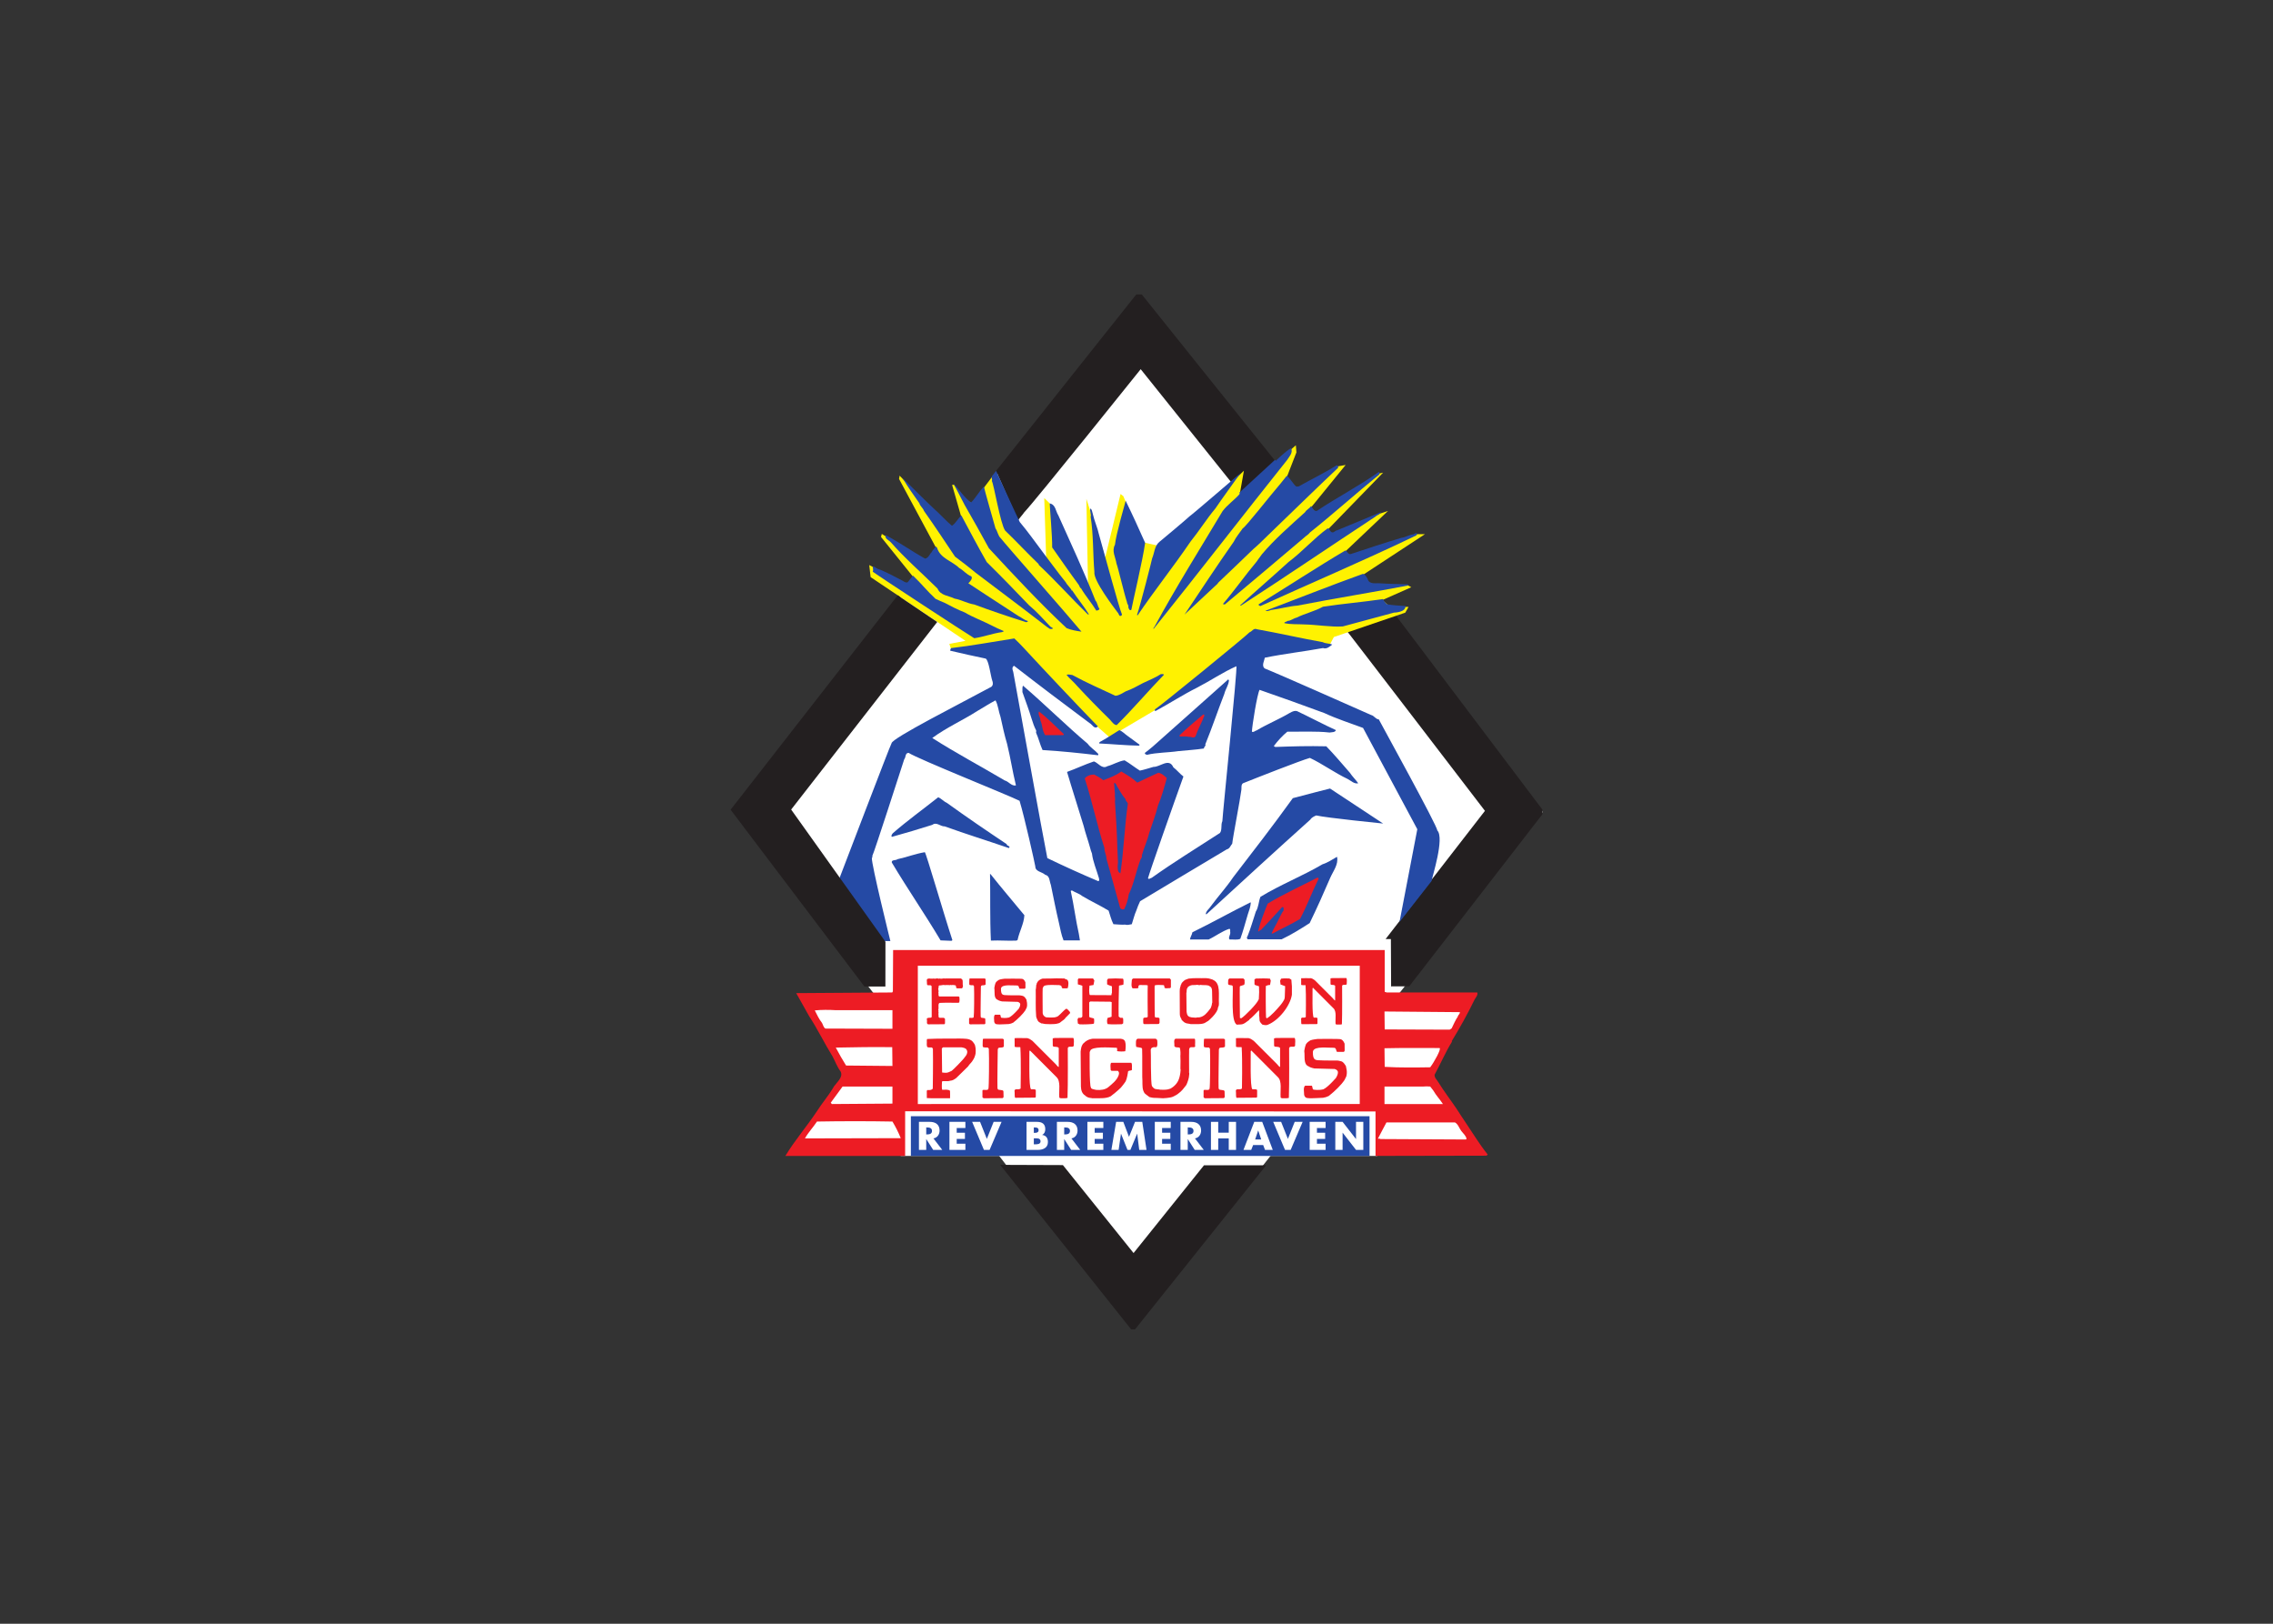 <svg clip-rule="evenodd" fill-rule="evenodd" stroke-linejoin="round" stroke-miterlimit="2" viewBox="0 0 560 400" xmlns="http://www.w3.org/2000/svg" xmlns:xlink="http://www.w3.org/1999/xlink"><rect x="0" y="0" width="560" height="400" fill="#333333" stroke="none"/><clipPath id="a"><path clip-rule="evenodd" d="m165.933 241.548h81.832v104.321h-81.832z"/></clipPath><clipPath id="b"><path clip-rule="evenodd" d="m165.933 241.548h81.832v104.321h-81.832z"/></clipPath><g transform="matrix(2.444 0 0 -2.444 -225.543 917.83)"><g fill-rule="nonzero"><g clip-path="url(#a)"><path d="m183.081 259.031h48.05v5.135h-48.05z" fill="#fff"/><path d="m247.816 293.707-41.303-52.16-40.436 52.352 41.015 51.937z" fill="#fff"/><g fill="#231f20"><path d="m232.682 313.923 15.267-20.219-13.606-17.577-1.826-.005-.022 4.767-.534.002 10.015 12.923s-14.405 18.805-14.409 18.759l5.115 1.349"/><path d="m217.347 325.753-10.073 12.578s-10.645-13.288-11.748-14.435c-.133-.222-.547-.63-.619-.844l-2.212 5.027c2.909 3.677 14.41 18.136 14.41 18.136s13.758-17.181 13.771-17.181z"/></g></g><path d="m192.343 327.545-1.02-1.351-.992-1.489-1.241.993-.634.992-.193-.027.965-3.363-.993-1.213-5.265 5.514-.055-.332 3.777-7.029-.993-1.352-4.521 2.84-.083-.303 3.308-4.108-.606-.744-3.887 2.013.138-1.213 9.566-6.424-1.626-.303.193-.634 3.859-.496 2.399-.524 5.293-3.749 2.37-2.233 2.012-1.765 4.715 2.785 10.09 7.691 7.388-1.213.441.827 7.195 2.454.332.579-1.876.027-.771.662 2.922 1.296-.386.22-4.08.083-.413.938 6.257 4.106h-.909l-6.589-2.398-.524.662 4.301 4.08-.993-.331-4.714-2.067-.386.495 5.597 5.762-.497-.11-6.202-3.997-.58.579 3.501 4.3-.965-.165-3.941-2.371-1.02 1.323.964 2.482-.055.716-1.13-.965-4.522-3.942.415 2.343-.8-.771-7.857-6.782-1.489.33-2.012 4.66-.276.22-1.544-6.395-1.902 5.899.165-8.629-3.584 7.912-.826.799.193-6.037-3.281 3.088z" fill="#fff200"/><path d="m180.263 317.919c.067.176.023.287 0 .508.221.044.332-.177.508-.221.551-.155 2.139-1.015 2.448-1.169.176-.089.353-.265.573-.177.177.243.332.42.529.662.817-.772 1.435-1.566 2.272-2.338.309-.132.596-.286.904-.397.662-.353 1.346-.705 2.029-.97.861-.507 1.831-.86 2.692-1.301.418-.221.794-.397 1.235-.574 0-.11-.111-.066-.155-.11-.948-.132-1.874-.485-2.801-.618-.816.486-9.616 6.242-10.234 6.705" fill="#254aa5"/><path d="m233.362 282.606c.008.081 1.443 7.547 1.796 9.355-.242.441-5.051 9.418-5.47 10.212-1.301.485-2.625.904-3.903 1.499-2.162.795-4.412 1.61-6.528 2.338-.243-.441-.75-3.595-.772-4.213.154-.109.309.089.485.133 1.08.64 2.227 1.102 3.308 1.742.287.155.596.331.927.11.462-.198 2.888-1.455 3.749-1.83-.088-.243-.397-.198-.64-.243-1.367.155-2.867.067-4.256.088-.486-.396-.97-.926-1.368-1.455l.154-.088c1.787.066 3.353.11 5.139.066.816-.838 1.588-1.764 2.382-2.669.242-.374.574-.683.839-1.058-.42-.089-.729.264-1.081.441-1.302.617-2.493 1.499-3.794 2.117-.948-.265-5.425-2.029-6.749-2.558-.198-.154-.132-.441-.154-.64-.132-1.058-.838-4.654-.926-5.448-.177-.197-.243-.506-.552-.573-2.911-1.742-5.844-3.484-8.733-5.227-.155-.308-.265-.617-.376-.925-.198-.442-.308-.927-.462-1.39-.221-.045-.486-.111-.662-.045-.485-.021-.728.023-1.191.045-.221.441-.331.904-.485 1.367-.861.529-1.787.948-2.669 1.478-.286.242-.706.353-1.014.551-.045 0-.089 0-.133-.044.331-1.5.508-2.977.816-4.323.022-.242.089-.441.11-.661h-1.653c-.221.551-.331 1.169-.464 1.764-.308 1.301-.551 2.558-.815 3.837-.155.376-.089.905-.574 1.015-.331.308-.993.308-.993.838-.065.397-1.08 4.94-1.587 6.616-1.301.64-10.234 4.213-11.183 4.831-.374 0-.264-.464-.441-.64-.418-1.28-3.021-9.373-3.22-9.748.023-.066.023-.133-.044-.199-.065-.595 1.866-8.384 1.866-8.384h-.687l-4.468 6.278c.047.108 5.186 13.596 5.274 13.663.023.507 6.969 4.014 10.058 5.69.198.154.176.441.088.639-.155.464-.353 2.073-.662 2.206-1.147.242-2.382.507-3.573.794 0 .088.022.176.11.264 2.118.243 4.213.64 6.352.971.287-.265.618-.595.882-.883 2.47-2.668 5.007-5.358 7.543-7.983-.353-.353-.551.198-.86.353-2.514 1.875-5.117 3.837-7.587 5.756-.308-.133-.088-.597-.088-.597s3.109-17.223 3.441-18.789c1.697-.816 3.396-1.588 5.116-2.315.177 0 .089.22.089.286-.243.838-.618 1.699-.706 2.492-.067.177-.155.398-.199.618-.198.727-.463 1.434-.639 2.161-.552 1.83-1.169 3.727-1.676 5.447.926.332 1.786.75 2.712 1.059.419-.132.816-.816 1.346-.485.595.154 1.124.507 1.741.595.53-.308 1.015-.705 1.544-1.036.441.088.905.243 1.368.375.684-.022 1.566.948 2.007-.044.375-.287.662-.662 1.015-.926-.949-2.625-3.42-9.66-3.573-10.256.088-.154.242.023.374.044 2.228 1.588 4.61 3.044 6.882 4.521.242.331.066.816.242 1.191.023.706 1.544 15.482 1.412 15.615-1.345-.596-2.603-1.455-3.926-2.14-1.456-.727-2.845-1.632-4.234-2.381-.089.022-.067.132-.045.176.375.199 9.198 7.388 9.528 7.763.265.088.419.464.75.309 2.228-.397 4.411-.905 6.638-1.302.287-.154.64-.11.949-.242-.243-.198-.551-.485-.927-.353-1.962-.353-3.903-.573-5.866-.97-.045-.309-.353-.794-.022-1.08 1.5-.596 9.241-4.037 10.74-4.698.309-.066.441-.419.773-.442.176-.352 5.954-10.828 5.889-11.181.771-.772-.53-4.729-.563-5.102z" fill="#254aa5"/><path d="m193.144 303.276c.198-.905.397-1.832.662-2.714.374-1.543.506-2.58.882-4.146v-.044c-.464-.066-.706.397-1.125.508-2.493 1.477-4.875 2.734-7.3 4.278 1.433 1.059 3.087 1.786 4.565 2.735.596.353 1.191.727 1.808 1.059.265-.464.309-1.125.508-1.677" fill="#fff"/><path d="m206.928 296.659c.705.331 1.39.662 2.117.992.353-.044.64-.33.86-.529-.264-.948-.507-1.874-.882-2.757-.242-.97-.573-1.808-.882-2.757-.199-.815-.529-1.477-.75-2.271.044-.155-.044-.287-.132-.419-.42-1.08-.662-2.448-1.191-3.529-.066-.529-.243-1.058-.463-1.5-.199-.044-.398.044-.419.199-.464 1.654-.905 3.309-1.368 4.918.022.308-.22.684-.199 1.058-.771 2.404-1.212 4.632-1.984 7.014.198.264.573.397.948.397.309-.177.639-.331.927-.574.617.243 1.256.464 1.808.882.551-.33 1.125-.661 1.61-1.124" fill="#ed1c24"/><path d="m214.801 324.293c-.903-1.081-1.609-2.228-2.514-3.352-1.72-2.537-3.639-4.919-5.315-7.411-.044-.022-.044.023-.066.045.33.926 1.5 5.535 1.522 5.69.242.551.22 1.256.749 1.676.971.815 2.073 1.72 3.044 2.58.221.132 5.126 4.354 5.126 4.354s-2.17-3.009-2.546-3.582" fill="#254aa5"/><path d="m220.814 329.195.076-.094s.947.926 1.543 1.279c.22-.464-.177-.838-.375-1.169-4.522-5.668-8.999-11.468-13.476-17.048-.088.044.044.132.088.22 2.162 3.97 4.522 7.741 6.86 11.645.463.618 1.191 1.125 1.697 1.698l.023.111-.04.047z" fill="#254aa5"/><path d="m195.085 322.926c.815-.971 1.565-2.029 2.359-3.088.75-.97 1.478-2.007 2.272-2.978.154-.308.485-.551.618-.86l.022.045c.529-.817 1.19-1.588 1.698-2.426h-.111c-1.676 1.632-3.22 3.374-4.94 4.984l-.022.088c-1.125 1.081-2.315 2.359-3.374 3.374-.485.684-1.147 4.742-1.345 5.007.088.132-.067.308.022.485l.411.522s2.316-5.037 2.39-5.153" fill="#254aa5"/><path d="m227.174 328.505v-.11c-2.404-2.272-4.698-4.521-7.035-6.771-.53-.507-.971-.97-1.522-1.433-1.146-1.103-2.382-2.294-3.573-3.419l.022-.022c-1.147-1.058-2.294-2.161-3.374-3.153 1.654 2.469 3.242 4.895 4.962 7.344.22.463.618.926.905 1.345.286.132 2.734 3.264 3.814 4.521l.619.772c.242-.066.749-.992.992-1.081l.22.022c1.257.706 2.536 1.323 3.816 2.117.11.023.11-.066.154-.132" fill="#254aa5"/><path d="m231.32 327.711c-2.36-1.918-4.719-4.036-6.991-5.844-.154-.221-.374-.309-.573-.508-2.647-2.249-5.294-4.476-7.984-6.726-.066 0-.154-.044-.198.044 1.169 1.368 2.25 2.911 3.418 4.3.132.221.331.442.507.706 1.257 1.5 2.867 2.89 4.345 4.235.132.243.419.352.617.617.155-.198.265-.551.574-.485 2.028 1.367 4.234 2.493 6.242 3.926.088-.044.088-.198.043-.265" fill="#254aa5"/><path d="m186.549 324.161c.574-.508 1.103-1.125 1.698-1.611.398.265.596.728.949 1.037.838-1.566 1.676-3.154 2.558-4.698 1.434-1.411 2.912-2.933 4.257-4.344.794-.662 1.412-1.367 2.161-2.162.089-.044.177-.109.265-.176-.088-.088-.265-.066-.331-.044-.353.22-.706.53-1.036.772-2.14 1.654-4.279 3.242-6.397 4.852-.639.529-1.433 1.146-2.117 1.654-1.036 1.544-2.051 3.088-3.132 4.609-.088.287-.397.485-.463.772-.617.86-1.146 1.632-1.698 2.536 1.081-1.036 2.161-2.161 3.286-3.197" fill="#254aa5"/><path d="m190.188 324.91c.463.463.795 1.103 1.28 1.588.066-.352.926-3.352 1.168-4.212.221-.309.243-.728.53-.992.508-.662 6.771-7.764 8.138-9.418-.441.066-1.037.155-1.499.354-2.714 2.536-5.294 5.314-7.83 8.049-.772 1.433-1.632 2.933-2.449 4.367-.176.375-1.014 1.918-1.124 2.161.243-.199 1.301-1.698 1.786-1.897" fill="#254aa5"/><path d="m207.721 320.83c-.22-1.654-1.3-6.197-1.389-6.748-.198-.133-.242.11-.308.242.066.221-.133.331-.133.53-.264.771-.926 3.594-1.058 3.881-.088.64-.508 1.257-.155 1.897.111 1.08 1.037 4.234 1.081 4.433.684-1.39 1.323-2.801 1.962-4.235" fill="#254aa5"/><path d="m198.966 323.609c1.28-2.845 2.624-5.756 3.75-8.601.22-.242.198-.574.397-.816-.023-.176-.199-.154-.309-.199-.485.794-1.081 1.456-1.544 2.25-.155.066-.155.287-.264.397-.927 1.257-1.765 2.47-2.647 3.727.022 1.103-.243 3.992-.243 4.433.596-.11.596-.794.86-1.191" fill="#254aa5"/><path d="m202.451 323.72c.154-.684.463-1.346.618-2.052.55-1.941 2.05-7.498 2.315-8.049-.022-.066-.022-.155-.133-.155-.176-.044-.176.243-.308.353-.33.441-2.47 3.22-2.338 4.08-.154 1.764-.088 3.727-.375 5.558.089.265-.132.573-.022.838.155-.088.177-.375.243-.573" fill="#254aa5"/><path d="m231.475 323.918c-.066-.243-.354-.265-.53-.441-4.587-3.021-8.975-5.999-13.563-8.976-.022 0-.066 0-.088.022 1.698 1.566 3.242 2.867 4.874 4.366 1.367 1.015 2.58 2.405 3.948 3.397.198 0 .22-.331.441-.397.221-.044.309.176.506.199 1.479.617 2.934 1.212 4.412 1.83" fill="#254aa5"/><path d="m235.136 321.69c-.089-.198-.287-.176-.441-.286-5.073-2.427-10.256-4.632-15.35-6.947-.066.021-.133.044-.177.088v.088c2.911 1.786 5.822 3.705 8.734 5.425.242-.11.287-.441.573-.352 1.654.551 3.396 1.124 5.095 1.632.397.044.772.308 1.213.352.089.066.331.221.353 0" fill="#254aa5"/><path d="m185.535 319.242c.353.044.441.441.662.64.088.221.286.353.396.551.089.023.133-.066.155-.11.331-1.081 1.522-1.323 2.228-2.029.418-.221.771-.684 1.212-.838.243-.243-.286-.684-.286-.706 0 0 3.352-2.205 5.028-3.286.331-.154.596-.419.949-.507.065-.111-.088-.088-.132-.133-1.765.552-3.574 1.169-5.25 1.787-.706.11-1.323.485-1.985.596-.595.308-1.412.286-1.72 1.014-1.654 1.632-3.264 3.021-4.72 4.676-.176.198-.639.352-.507.705 1.323-.684 2.647-1.632 3.97-2.36" fill="#254aa5"/><path d="m230.151 317.191c.155-.595.838-.396 1.236-.441.948-.066 1.83-.066 2.801-.11l.044-.11c-3.661-.706-7.433-1.302-11.159-2.029-.905-.067-1.765-.331-2.647-.441-.199-.067-.397-.155-.596-.089 3.264 1.236 6.528 2.536 9.836 3.727.221-.021.375-.308.485-.507" fill="#254aa5"/><path d="m209.618 307.532c-1.544-1.588-3.131-3.463-4.763-5.073-.265 0-.486.331-.684.552-1.169 1.147-2.228 2.227-3.33 3.418-.331.397-.75.728-1.036 1.081.176.11.396 0 .573 0 1.411-.772 2.889-1.412 4.344-2.096.397.023.728.287 1.081.464.595.198 1.147.529 1.698.815.596.288 1.235.53 1.809.905.11-.022.242.044.308-.066" fill="#254aa5"/><path d="m205.936 301.379 1.235-.905-.067-.088c-1.301.022-2.668.155-4.014.221-.021.176.199.198.309.287.596.33 1.169.727 1.72 1.058.331-.132.529-.375.817-.573" fill="#254aa5"/><path d="m205.98 294.542c-.332-2.272-.42-4.787-.75-7.013-.111.021-.199.132-.243.264-.044.265-.044.551 0 .794-.022.485-.044.948-.066 1.456-.044 1.72-.132 3.021-.243 4.719.067.287-.044.486 0 .772-.022.287-.065.75-.088 1.081.132.044.243-.155.265-.265.287-.463.529-.948.882-1.345 0-.199.199-.287.243-.463" fill="#254aa5"/><path d="m231.711 292.535s-5.706.573-6.742.816c-.221-.088-.485-.221-.596-.42-3.462-3.109-6.902-6.263-10.454-9.527h-.088c.044.353.353.529.529.817.729.992 1.544 1.874 2.228 2.888 2.073 2.691 4.036 5.228 6.021 7.984 1.213.331 3.751.971 3.751.971z" fill="#254aa5"/><path d="m187.718 294.63c2.051-1.478 4.059-2.845 6.044-4.168 0-.221.462-.177.22-.398-2.117.729-4.323 1.412-6.462 2.184-.441-.022-.816.486-1.257.154-1.324-.418-2.713-.837-4.08-1.212-.088.132.021.264.109.375 1.5 1.301 3.067 2.425 4.566 3.616.309-.11.551-.419.86-.551" fill="#254aa5"/><path d="m188.292 280.78-.089-.066-1.103.044c-1.588 2.669-3.329 5.183-4.917 7.851-.044.309.397.176.573.331.904.198 1.83.552 2.756.706.133-.088 1.853-6.043 2.78-8.866" fill="#254aa5"/><path d="m192.151 287.418c1.059-1.345 2.316-2.801 3.397-4.124-.045-.86-.507-1.632-.684-2.492l-.11-.066c-.971-.044-1.61.044-2.581 0-.11 2.337-.043 4.499-.087 6.726z" fill="#254aa5"/><path d="m218.374 284.573c-.021-.419-.176-.816-.308-1.213-.242-.816-.463-1.653-.75-2.448-.331-.132-.684-.044-1.081-.066-.176.199.11.463.066.75-.044.111.067.264-.088.331-.75-.243-1.389-.75-2.095-1.081h-1.875c.022.242.199.463.243.728 1.941.948 3.859 2.029 5.822 2.999z" fill="#254aa5"/><path d="m231.871 275.575.199-.066h9.131c.088-.242-.133-.485-.265-.706-.683-1.411-1.5-2.889-2.315-4.212l.044-.022c-.684-1.103-1.147-2.228-1.764-3.352-.023-.331.242-.507.374-.75.552-.905 1.302-1.875 1.875-2.734.573-.906 1.368-2.052 1.918-2.912.376-.573.75-1.103 1.191-1.654l-.132-.11-11.182-.023v4.478l-47.417.022-.001-4.503h-12.071c.904 1.522 2.17 2.981 3.162 4.481.573.904 1.213 1.609 1.742 2.536.309.441.948.926.662 1.499-.353.463-.552 1.037-.816 1.521-.816 1.324-1.5 2.735-2.36 4.059-.419.772-.882 1.543-1.301 2.316l9.682.066.065.11.023 4.168h49.556z" fill="#ed1c24"/><path d="m229.355 264.266-44.548-.004v13.938h44.55z" fill="#fff"/><path d="m182.248 273.723v-1.875l-6.77.022c-.199.154-.22.374-.331.573-.286.353-.529.86-.727 1.257.661.067 1.433.067 2.117.023z" fill="#fff"/><path d="m239.459 273.524c0-.132-.132-.265-.22-.397l.021-.022c-.265-.375-.441-.816-.639-1.213l-.199-.132-6.551.022-.021 1.808z" fill="#fff"/><path d="m182.248 268.099-4.675.044c-.375.595-.706 1.19-1.036 1.809 1.918.043 3.837.065 5.69.043z" fill="#fff"/><path d="m237.408 269.907c.176-.11-.551-1.411-.949-1.941-1.412-.022-3.087-.044-4.588.044l-.021 1.875c1.83.044 3.684.022 5.558.022" fill="#fff"/><path d="m236.768 265.629c.287-.508.662-.882.971-1.367h-5.889v1.764h3.904c.176.022.484.022.705 0z" fill="#fff"/><path d="m182.248 264.306-6.108-.044-.111.132c.42.573.794 1.08 1.191 1.632h5.028z" fill="#fff"/><path d="m182.248 262.497c.309-.507.618-1.125.839-1.676l-9.66-.022c.331.595.838 1.124 1.213 1.698 2.514.045 5.249.045 7.608 0" fill="#fff"/><g clip-path="url(#b)"><path d="m238.952 262.409c.33-.176.441-.617.639-.86.199-.265.463-.463.53-.795l-.067-.065-8.624.044c-.065.088-.198 0-.242.044.265.529.573 1.08.86 1.632z" fill="#fff"/><path d="m199.431 258.108 7.124-8.866 7.098 8.844h6.264l-13.41-16.783-13.399 16.828z" fill="#231f20"/></g><path d="m184.105 259.031h46.236v4.003h-46.236z" fill="#254aa5"/></g><path d="m186.382 260.798c.401.071.618.409.618.798 0 .604-.424.87-.982.87h-1.099v-2.827h.735v1.087h.008l.693-1.087h.915l-.889 1.159m-.727 1.106h.071c.24 0 .51-.045.51-.352 0-.308-.27-.353-.51-.353h-.071z" fill="#fff"/><path d="m189.601 261.844v.622h-1.609v-2.827h1.609v.623h-.874v.487h.829v.622h-.829v.473z" fill="#fff" fill-rule="nonzero"/><path d="m191.081 262.466h-.799l1.189-2.827h.57l1.207 2.827h-.799l-.685-1.717z" fill="#fff" fill-rule="nonzero"/><path d="m196.5 260.809h.075c.24 0 .603.033.603-.307 0-.311-.367-.3-.584-.3h-.094zm.398-1.17c.517 0 1.023.196 1.023.788 0 .394-.173.667-.578.72v.007c.229.116.311.322.311.577 0 .54-.337.735-.839.735h-1.05v-2.827zm-.398 2.265h.052c.199 0 .428-.015.428-.274 0-.24-.203-.273-.398-.273h-.082z" fill="#fff"/><path d="m200.29 260.798c.4.071.618.409.618.798 0 .604-.424.87-.982.87h-1.099v-2.827h.735v1.087h.007l.694-1.087h.914zm-.728 1.106h.071c.24 0 .51-.045.51-.352 0-.308-.27-.353-.51-.353h-.071z" fill="#fff"/><path d="m203.508 261.844v.622h-1.608v-2.827h1.608v.623h-.873v.487h.828v.622h-.828v.473z" fill="#fff" fill-rule="nonzero"/><path d="m204.317 259.639h.731l.237 1.627h.007l.65-1.627h.291l.679 1.627h.008l.206-1.627h.734l-.427 2.827h-.731l-.607-1.511-.574 1.511h-.724l-.479-2.827" fill="#fff" fill-rule="nonzero"/><path d="m210.304 261.844v.622h-1.608v-2.827h1.608v.623h-.873v.487h.828v.622h-.828v.473z" fill="#fff" fill-rule="nonzero"/><path d="m212.743 260.798c.402.071.619.409.619.798 0 .604-.424.87-.982.87h-1.098v-2.827h.735v1.087h.007l.693-1.087h.915zm-.726 1.106h.071c.24 0 .509-.045.509-.352 0-.308-.269-.353-.509-.353h-.071z" fill="#fff"/><path d="m215.089 261.375v1.091h-.734v-2.827h.734v1.159h1.061v-1.159h.735v2.827h-.735v-1.091z" fill="#fff" fill-rule="nonzero"/><path d="m219.621 260.131.184-.492h.783l-1.065 2.827h-.802l-1.087-2.827h.78l.195.492zm-.199.562h-.611l.304.9h.007z" fill="#fff"/><path d="m221.43 262.466h-.798l1.189-2.827h.569l1.208 2.827h-.8l-.685-1.717z" fill="#fff" fill-rule="nonzero"/><path d="m225.913 261.844v.622h-1.608v-2.827h1.608v.623h-.873v.487h.828v.622h-.828v.473z" fill="#fff" fill-rule="nonzero"/><path d="m226.89 259.639h.736v1.732h.007l1.346-1.732h.735v2.827h-.735v-1.728h-.007l-1.346 1.728h-.735v-2.827" fill="#fff" fill-rule="nonzero"/><path d="m216.169 306.958c-.045-.507-.353-.882-.463-1.345-.662-1.698-1.235-3.418-1.919-5.095.088-.198-.177-.242-.132-.418-.883-.133-1.72-.177-2.581-.265-1.036-.155-2.162-.132-3.176-.375-.066.044-.154.044-.198.11v.089c.265.198.529.418.794.639 2.514 2.249 5.006 4.433 7.609 6.771z" fill="#254aa5" fill-rule="nonzero"/><path d="m213.567 303.099c-.244-.596-.574-1.169-.75-1.743-.177-.308-.486-.021-.706-.088-.265.088-.64.023-.882.044l-.067.089c.773.749 1.588 1.434 2.427 2.139.242-.066-.022-.309-.022-.441" fill="#ed1c24" fill-rule="nonzero"/><path d="m201.922 300.585c.308-.419.727-.64 1.08-1.037l-.022-.132c-1.831.22-3.749.419-5.601.529-.265.573-.398 1.191-.662 1.764.044.045 0 .133.022.199-.199.375-.331.772-.463 1.191-.265.882-.618 1.809-.927 2.691.022.22-.044.462.066.639 2.184-1.874 4.367-4.036 6.507-5.844" fill="#254aa5" fill-rule="nonzero"/><path d="m199.517 301.555c.023-.088-.021-.088-.088-.111h-1.786c-.331.53-.243.949-.485 1.5.022.332-.287.574-.133.883.927-.706 1.61-1.456 2.492-2.272" fill="#ed1c24" fill-rule="nonzero"/><path d="m189.735 269.713s.208-.28-.196-.729c-.127-.225-1.22-1.319-1.318-1.375-.154-.056-.281-.153-.448-.181-.127-.042-.519.014-.519.014l-.028 2.411c.028.056.07.098.126.126h1.836s.476-.044.547-.266m-.673 1.15c.347-.021.972.045 1.276-.309.118-.156.182-.224.239-.392.101-.35.056-.758.056-.758s-.028-.352-.253-.687c-.126-.252-.364-.42-.519-.673-.406-.392-.799-.799-1.205-1.177-.262-.174-.337-.225-.575-.253-.196-.084-.533-.028-.785-.042-.042-.028-.07-.084-.056-.14 0 0-.04-.536.016-.729h.222s.477.042.574-.112c0-.07.021-.669.005-.743-.603 0-2.005-.017-2.342.016l-.004.713c.02.044.014.07.07.098.21-.014.421-.014.533.14 0 0 .042 2.72.014 3.982 0 .07-.056.14-.112.168h-.267s-.112.028-.168.028c-.126.154-.042.448-.07.659.028.1-.014.182.084.168 1.052.056 2.173.028 3.267.043" fill="#ed1c24"/><path d="m193.354 270.844c.079-.031.111-.042.125-.112v-.673c-.125-.168-.392-.056-.56-.154l-.028-.056c-.028-.042-.028-.169-.028-.169s-.056-3.574-.028-3.785c0-.084.042-.196.14-.196l.112-.014c.14-.042.322.014.35-.154l.014-.561c-.042-.042-.042-.126-.139-.112l-1.866-.014c-.042.042-.112.042-.126.112v.603c.016.051-.014.107.046.123.135.043.501-.081.557.115.056.154.084 3.127.042 3.996 0 .07-.056.126-.112.168h-.098s-.22-.021-.386.049c-.056.111-.007.371-.021.54l.018.261c.016.023.01.026.122.033z" fill="#ed1c24" fill-rule="nonzero"/><path d="m195.691 270.906c.308.028.475-.154.672-.279.195-.203 1.79-1.78 2.355-2.356.099-.098.169-.238.295-.28v1.878c.042.178-.476.169-.476.169-.082.022-.127.042-.127.126l-.007.684c-.026.082.385.073.385.073s1.617.007 1.687.007c.126-.182.038-.54.052-.792-.084-.225-.547.042-.603-.239 0 0 .028-3.743-.028-5.018-.227-.063-.458-.019-.683-.032-.061.021-.13.017-.144.088-.056.714.169 1.634-.294 2.054l-2.664 2.67-.057-.07c.014-.407-.084-3.659.169-3.842h.336c.119-.035.126-.041.14-.083v-.673c-.009-.028-.017-.08-.098-.084l-1.949-.017c-.128-.014-.055.478-.097.718.018.088.056.112.126.139.168 0 .378-.027.49.084 0 0 .056 2.833-.028 4.137 0 .042-.07.028-.112.028 0 0-.474-.026-.462.064l-.005.841c.031.019 1.126.006 1.126.006" fill="#ed1c24" fill-rule="nonzero"/><path d="m208.791 270.844c.07-.056.168-.098.154-.238 0 0 .07-.617-.126-.617-.211.014-.407.014-.491-.14 0 0-.028-.098-.042-.113.039-.218-.028-3.308.126-3.673.112-.126.21-.308.449-.294v-.014l.308-.028v-.014c.085-.014.309 0 .323-.014.145.019.372-.035.77.112.393.211.73.561.87.996.028.069.144.418.168.911-.056.028.017.678-.028 1.416.014-.014.045.644-.084.827h-.084l-.309.029c-.042.041-.112.056-.126.112.028.252-.111.63.112.742h1.921c.126-.028.015-.673.07-.785-.126-.168-.49.043-.574-.168-.071-.098-.028-.267-.043-.406-.013.014 0-1.992 0-1.992-.013.015-.028 0-.028-.013.099-.043 0-.407 0-.547-.073-.341-.224-.715-.28-.785-.224-.295-.449-.589-.743-.8-.168-.153-.393-.252-.589-.35-.266-.126-.982-.154-.982-.154-.3.026-.953.042-.953.042-.178.01-.434.084-.434.084-.098.084-.407.294-.476.378-.057.085-.082.121-.141.281-.126.393-.054.886-.098 1.36-.014.953.014 1.893-.014 2.832-.014.056-.043.112-.113.098v.014l-.476.085c-.056.168-.028.406-.028.588.028.071.028.168.112.21l.056.028z" fill="#ed1c24" fill-rule="nonzero"/><path d="m215.644 270.844c.081-.031.113-.042.127-.112v-.673c-.127-.168-.392-.056-.561-.154l-.028-.056c-.028-.042-.028-.169-.028-.169s-.056-3.574-.028-3.785c0-.084.043-.196.14-.196l.113-.014c.14-.042.322.014.35-.154l.014-.561c-.042-.042-.042-.126-.14-.112l-1.865-.014c-.042.042-.112.042-.126.112v.603c.016.051-.015.107.045.123.135.043.502-.081.558.115.056.154.084 3.127.042 3.996 0 .07-.056.126-.112.168h-.098s-.221-.021-.387.049c-.056.111-.006.371-.02.54l.017.261c.016.023.01.026.123.033h1.865" fill="#ed1c24" fill-rule="nonzero"/><path d="m218.001 270.906c.309.028.477-.154.673-.279.195-.203 1.79-1.78 2.356-2.356.098-.098.168-.238.294-.28v1.878c.043.178-.477.169-.477.169-.081.022-.126.042-.126.126l-.007.684c-.026.082.386.073.386.073s1.616.007 1.686.007c.127-.182.038-.54.053-.792-.084-.225-.547.042-.603-.239 0 0 .028-3.743-.028-5.018-.228-.063-.459-.019-.684-.032-.062.021-.13.017-.144.088-.056.714.169 1.634-.294 2.054l-2.664 2.67-.056-.07c.014-.407-.084-3.659.168-3.842h.337c.119-.035.126-.041.14-.083v-.673c-.009-.028-.017-.08-.098-.084l-1.95-.017c-.127-.014-.056.478-.097.718.018.088.056.112.125.139.169 0 .379-.027.491.084 0 0 .056 2.833-.028 4.137 0 .042-.069.028-.112.028 0 0-.474-.026-.462.064l-.004.841c.03.019 1.125.006 1.125.006" fill="#ed1c24" fill-rule="nonzero"/><path d="m205.706 270.552c.084-.266.056-.673.014-.967-.238-.042-.599-.035-.828.011.028.127.006.224-.018.335l-.121.005c-.684.03-2.427.142-2.562-.303-.041-.071-.06-.146-.06-.146s-.042-3.379.126-3.562c.028-.154.211-.154.337-.196l.196-.042c.463-.042.897.028 1.191.252.393.337.856.674 1.052 1.178 0 0 .064.166.056.295-.042.07-.042.154-.126.195h-.575c-.094-.001-.106.04-.14.085 0 .084-.084.729.084.729h1.991c.126-.167.042-.476.071-.714-.113-.128-.435-.015-.407-.267 0 0-.085-.604-.225-.883-.126-.211-.476-.632-.476-.632-.239-.252-.926-.812-1.038-.883-.49-.267-1.233-.182-1.907-.195v.013c-.103.01-.256.022-.406.084-.115.055-.179.091-.267.182-.294.182-.406.505-.42.898l-.028 3.519s.037.447.14.63c.056.057.07.169.154.21.412.453.954.463.954.463h2.677s.469.025.561-.294" fill="#ed1c24" fill-rule="nonzero"/><path d="m227.45 270.791c.284-.108.35-.413.378-.441 0 0 .007-.632.007-.702-.036-.08-.034-.102-.09-.13h-.687c-.098.112-.056.35-.238.407l-.197.013c-.425-.024-1.807.186-1.977-.336l-.014-.084c-.01-.404.056-.644.183-.744.117-.09.336-.097.336-.097.603-.042 1.894-.028 1.894-.028.181 0 .307-.056.462-.084.234-.082.364-.351.448-.463.032-.221.19-.603.028-1.108-.028.014-.126-.28-.182-.336-.294-.449-.958-1.107-1.57-1.584-.228-.108-.337-.143-.575-.182 0 0-.457-.027-.631-.029-.322-.014-.729-.042-1.024.014-.14.039-.223.183-.251.309 0 .28-.113.743.097.925h.673c.112-.112.015-.435.267-.406 0 0 .426-.074.897.042.247.102.617.462.617.462.238.224.398.399.659.687.028.084.201.292.197.589-.025.236-.337.309-.337.309l-2.047.056s-.418.081-.575.21c-.547.211-.351.995-.435 1.542 0 0 .062.414.127.561.055.252.294.392.49.519.196.084.729.14.729.14s2.254.026 2.341-.031" fill="#ed1c24" fill-rule="nonzero"/><path d="m227.063 289.182c.177-.75-.396-1.455-.683-2.117-.661-1.544-1.345-3.065-2.073-4.565-.926-.596-1.853-1.169-2.823-1.632h-3.418c-.11.066-.11.242-.022.309.33.815.551 1.632.838 2.492.286.441.265.993.463 1.478 2.029 1.235 4.234 2.094 6.263 3.285.508.155.993.486 1.456.75" fill="#254aa5" fill-rule="nonzero"/><path d="m225.211 286.977c-.639-1.28-1.168-2.735-1.874-4.058-.904-.551-1.853-.97-2.779-1.478l-.088.022c.198.508.529.971.75 1.5.153.265.264.552.463.817 0 .109.022.285-.066.33h-.088c-.685-.772-1.435-1.566-2.14-2.315-.154.021-.154-.155-.287-.133.221.904.596 1.874.971 2.801 1.61.97 3.352 1.764 5.028 2.624.066-.022.088-.043.11-.11" fill="#ed1c24" fill-rule="nonzero"/><path d="m186.761 312.851-14.723-18.906 9.505-13.325-.006-4.514h-2.112l-13.492 17.823 16.844 21.61z" fill="#231f20" fill-rule="nonzero"/><path d="m227.649 312.403c-1.206-.081-2.626.179-3.871.201-.772.044-1.279-.022-2.029.132.022.154.221.11.33.221.354.022.596.265.905.33.838.42 1.83.64 2.668 1.103 2.008.309 4.014.464 6.043.773.088-.221.243-.376.42-.53.639-.11 1.212-.132 1.852-.176.021-.604-.987-.658-1.164-.663z" fill="#254aa5" fill-rule="nonzero"/><path d="m191.541 276.919c.062-.022.086-.032.098-.086v-.518c-.098-.13-.303-.044-.432-.119l-.022-.043c-.022-.033-.022-.13-.022-.13s-.043-2.755-.021-2.916c0-.065.032-.152.108-.152l.086-.011c.108-.032.249.011.271-.118l.01-.433c-.032-.032-.032-.097-.108-.086l-1.436-.011c-.034.032-.087.032-.098.086v.465c.012.039-.011.082.035.095.105.033.387-.062.429.089.044.118.065 2.408.033 3.079 0 .054-.043.097-.087.129h-.075s-.17-.016-.298.037c-.043.086-.005.287-.015.417l.013.201c.013.017.007.02.095.025z" fill="#ed1c24" fill-rule="nonzero"/><path d="m224.315 276.946c.237.022.367-.119.519-.216.15-.156 1.378-1.372 1.814-1.815.076-.076.13-.184.227-.217v1.448c.033.138-.367.13-.367.13-.063.017-.097.032-.097.097l-.006.528c-.02.063.297.056.297.056s1.245.005 1.3.005c.097-.141.03-.415.04-.61-.065-.173-.422.032-.465-.184 0 0 .022-2.884-.021-3.867-.176-.048-.354-.013-.527-.025-.046.017-.1.014-.111.068-.043.551.13 1.259-.226 1.583l-2.053 2.058-.043-.055c.01-.313-.065-2.819.129-2.959h.26c.091-.028.096-.033.108-.065v-.519c-.007-.021-.014-.061-.076-.065l-1.502-.011c-.099-.012-.043.368-.075.552.015.069.043.086.097.108.13 0 .292-.022.378.064 0 0 .044 2.182-.021 3.187 0 .033-.055.022-.087.022 0 0-.365-.02-.357.05l-.003.648c.024.013.868.004.868.004" fill="#ed1c24" fill-rule="nonzero"/><path d="m212.752 276.271c-.011-.021.021-.032.032-.021.076.043.206.021.303.021-.011-.01.011-.021.011-.021.021 0 .043-.011.053.011.012-.022.054-.011.087-.011.011 0 .022.011.022.021h.032c.259-.042.551 0 .778-.054 0-.01.022-.032.043-.021h.033c.064-.011.085-.097.161-.108.13-.108.163-.27.163-.487l.021-1.134h-.021c-.022-.043 0-.097-.012-.151-.042-.011-.021-.075-.021-.107-.043 0-.021-.066-.033-.098-.01-.043-.064-.065-.043-.13-.064-.064-.096-.14-.151-.205-.259-.324-.518-.669-.972-.767-.108-.032-.281.011-.389-.043h-.032l-.444.032c-.01.044-.075.011-.108.022.011.022-.01.033-.032.022h-.043c0 .053-.054.021-.076.053-.173.109-.183.303-.216.497l-.021 1.902h.021l.011.259c.032.032.022.086.022.129.042.043.086.119.107.184.173.119.346.227.638.184 0 .043.043.021.076.021m1.394.648c.053-.032.388-.086.421-.14.798-.345.539-1.502.593-2.409l-.021-.237h-.022c-.021-.033-.097-.302-.086-.324v-.033c-.076-.054-.065-.162-.119-.216-.216-.356-.518-.648-.842-.929-.087-.022-.119-.087-.205-.119-.368-.281-1.016-.162-1.567-.195-.043.044-.108.022-.162.033-.032.032-.141.015-.226.043-.17.054-.267.108-.388.238-.067.071-.142.097-.142.205-.098.151-.173.313-.163.551l-.01 2.268.022.303h.021c.022.032 0 .086.011.13.043.01.053.183.053.183.066.044.066.162.109.206.151.162.291.323.518.367.065.022.119.065.195.065.529.076 1.156.022 1.729.043z" fill="#ed1c24"/><path d="m185.958 276.919c0-.01.01-.021.01-.021.033.021.055.021.098.021 0-.043.065-.021.097-.021.011 0 .022.011.022.021 0-.032.075-.032.087 0-.012-.021.021-.032.042-.021.011 0 .044-.011.044.011v.01h.043c-.011-.01.011-.021.011-.021.021 0 .043-.011.053.011v.01c.12-.075.217.044.378 0-.01-.021.022-.032.034-.021.02 0 .053-.011.053.011v.01c.011 0 .033-.054.054-.01v.01h.044v-.01c.194-.054.312.043.518.01-.011-.01 0-.021.011-.021l.032.021h1.556c.043-.043.129-.054.151-.129.076-.162 0-.454.065-.649-.043-.064-.022-.194-.119-.216h-.497c.011.011 0 .022-.011.022h-.043c-.043.097 0 .248-.129.292h-.098v.011c-.075.01-.184.032-.238-.011v.011c-.054.01-.151.032-.194-.011h-.032c0 .011-.022.032-.044.021-.021-.01-.043.011-.054-.01v-.011h-.032v.011c-.043.021-.108.021-.151 0v-.011c-.011.043-.076.011-.108.021-.011-.01-.022-.01-.022-.021h-.032v.011c-.217.053-.368-.044-.584-.033-.01-.011-.076-.011-.054-.065h-.01l-.012-.173c-.02 0-.02-.011-.032-.022l.032-.032c-.054-.011-.02-.075-.032-.108.044-.065.022-.184.032-.281-.02 0-.02-.01-.032-.01.076-.119-.043-.356.108-.422h1.945c.054-.022.086-.053.086-.129l.011-.292h-.011c-.022-.054 0-.108-.01-.162l-.087-.054c-.637 0-1.286.022-1.912-.011-.194-.108-.043-.486-.13-.702-.022-.054.054-.043.032-.108-.02 0-.02-.011-.032-.021.044-.044.022-.163.032-.238-.02 0-.02-.011-.032-.022.076-.119-.054-.421.173-.41h.378c-.01-.022.011-.033.033-.022.064 0 .064-.065.097-.097v-.444c-.033-.032-.033-.096-.108-.086l-1.577-.01c-.011.032-.065.021-.098.021-.032.043 0 .13-.054.162 0 0 .054.032.022.044h-.022c0 .01.054.032.022.054h-.022c0 .01.054.032.022.053h-.022c0 .011.054.033.022.054l-.022.162c.022.065.065.087.13.098.119.043.346-.043.367.119-.01 1.015.011 2.041-.01 3.046.01.065-.065.108-.119.129h-.26c-.054.012-.086.054-.086.13l-.022.422c.054.054.087.14.195.108.021.021.032.021.054.021" fill="#ed1c24" fill-rule="nonzero"/><path d="m198.754 276.931.832-.012c.011-.043.238-.107.281-.129.184-.162.119-.616.054-.843-.14-.043-.335-.021-.507-.021.01.021-.011.032-.033.021h-.043c-.033.087-.033.195-.097.249-.065 0-.087.054-.163.043v.011c-.485 0-1.058.065-1.49-.054-.065-.032-.151-.097-.151-.195-.022.011-.033-.021-.033-.043v-.032h-.011c-.021-.195 0-2.28 0-2.506.022-.205.163-.335.324-.411l.108-.011c.454-.021.994-.076 1.243.238.064.032.475.486.659.615l.097.012c0-.044.054-.012.076-.054.075-.131.259-.184.259-.378-.14-.163-.313-.314-.465-.475-.021-.087-.291-.303-.378-.346-.119-.108-.226-.195-.399-.227-.346-.119-1.264-.054-1.264-.054l-.184.032c-.032.022-.194.032-.227.032-.043.044-.118.087-.183.109-.141.086-.205.237-.259.378-.022.086-.066.14-.066.249-.075.841-.021 1.781-.043 2.678.022-.011.054.464.054.464.043.012.055.185.055.185.064.042.054.151.14.183.032.097.367.292.529.27.292-.011 1.285.022 1.285.022" fill="#ed1c24" fill-rule="nonzero"/><path d="m202.472 276.919.13-.205-.086-.453-.4-.065-.011-.065c-.022-.283-.05-.586.022-.864.014.007.064-.012.043-.022l2.149-.011.033.205h.022v.692l-.303.108-.183.087v.442c.041.031.071.086.096.13.5.035 1.003.034 1.502 0 .109-.163.036-.401.054-.583-.133-.082-.301-.063-.442-.119l-.012-.043c-.026-1.022-.054-2.047-.032-3.068l.162-.129h.216c-.006-.025.041-.027.054-.022.049-.174.023-.363.022-.541l-.13-.086c-.478-.011-.96-.034-1.436.011-.087.162-.078.478.01.638.093-.005.386.108.389.107l.011 1.469-.13.043-2.041.022-.098-.097v-1.458l.13-.065.346-.087c.036-.164.036-.354 0-.518-.054-.074-1.175-.097-1.448-.076l-.173.086-.032.422.097.151c.105-.014.332-.027.368.108h.021v3.122l-.152.054-.302.087v.496l.076.097z" fill="#ed1c24" fill-rule="nonzero"/><path d="m210.189 276.919c.054 0 .075-.086.129-.119v-.777c-.054 0-.021-.054-.054-.076-.033 0-.345-.021-.453-.021-.055.043-.184 0-.141.13-.022.043-.022.14-.054.183h-.065v.011c-.269.011-.583.033-.831-.011l-.044-.097c.011-1.016-.01-2.042.022-3.057.011-.141.194-.097.324-.108.043-.033.151-.011.151-.108v-.422c-.042-.032-.032-.129-.129-.118l-1.437-.011c0 .011-.011.021-.011.032h-.043c-.044.141-.022.357-.022.53.011-.011.011 0 .022.01v.044c.108.075.291.01.41.086v.043h.022c-.011.108-.022 2.981 0 3.144-.011.032-.065.032-.097.032v.011l-.713.011c-.044-.022-.108-.044-.13-.108v-.151c-.011.01-.021-.011-.021-.011v-.043c-.163-.043-.378-.022-.563-.022-.183.184-.086.605-.075.864.022.054.075.108.13.129z" fill="#ed1c24" fill-rule="nonzero"/><path d="m217.621 276.919.129-.139c-.03-.132.067-.463-.097-.519l-.345-.108-.033-.033-.011-.043c-.022-.237.012-2.959.011-3.133l.129-.042c.354.206 1.623 1.489 1.751 1.89h.022l.01.161c.034.392.034.786.011 1.178l-.4.13-.054.076v.485l.13.087c.478.011.96.034 1.437-.011l.075-.205-.075-.432c-.138.006-.284-.034-.41-.086l-.012-.065c-.021-.275-.008-2.773.022-3.133l.087-.075c.449.275.973.874 1.317 1.273.125.145.43.536.464.735l.012.097.01.13.033 1.005-.26.097-.215.087c.027.132-.049.256-.022.388l.086.184c.274.047.556.022.832.021l.206-.119.054-.669v-.854c-.174-1.141-1.331-2.592-2.431-3.024-.261-.103-.473.027-.54.011-.428.417-.232.424-.335.929 0 0 .022.359-.01.529-.304-.309-.64-.689-.984-.95v-.033c-.694-.524-.627-.436-1.264-.475-.604.378-.342 3.112-.399 3.889-.008.005-.077.053-.065.064-.453.087-.418-.027-.389.573l.108.129z" fill="#ed1c24" fill-rule="nonzero"/><path d="m195.361 276.871c.219-.084.269-.318.291-.34 0 0 .005-.487.005-.54-.028-.062-.025-.079-.069-.101h-.529c-.076.086-.044.27-.184.313l-.151.011c-.328-.018-1.393.143-1.523-.259l-.011-.065c-.008-.311.043-.497.14-.572.091-.07.26-.076.26-.076.464-.032 1.458-.022 1.458-.022.14 0 .238-.042.357-.064.18-.063.281-.27.346-.357.023-.17.146-.465.021-.853-.021.01-.097-.217-.14-.26-.227-.345-.739-.853-1.21-1.22-.176-.083-.259-.111-.444-.141 0 0-.351-.02-.485-.021-.249-.011-.562-.033-.789.011-.108.029-.173.14-.194.237 0 .216-.087.572.075.713h.518c.087-.087.011-.335.206-.313 0 0 .328-.057.691.033.191.078.475.356.475.356.184.173.307.306.508.529.022.065.155.225.151.454-.018.182-.259.238-.259.238l-1.577.043s-.322.062-.442.162c-.422.162-.271.767-.336 1.188 0 0 .048.319.097.432.044.194.227.303.378.4.152.064.563.108.563.108s1.736.02 1.802-.024" fill="#ed1c24" fill-rule="nonzero"/></g></svg>